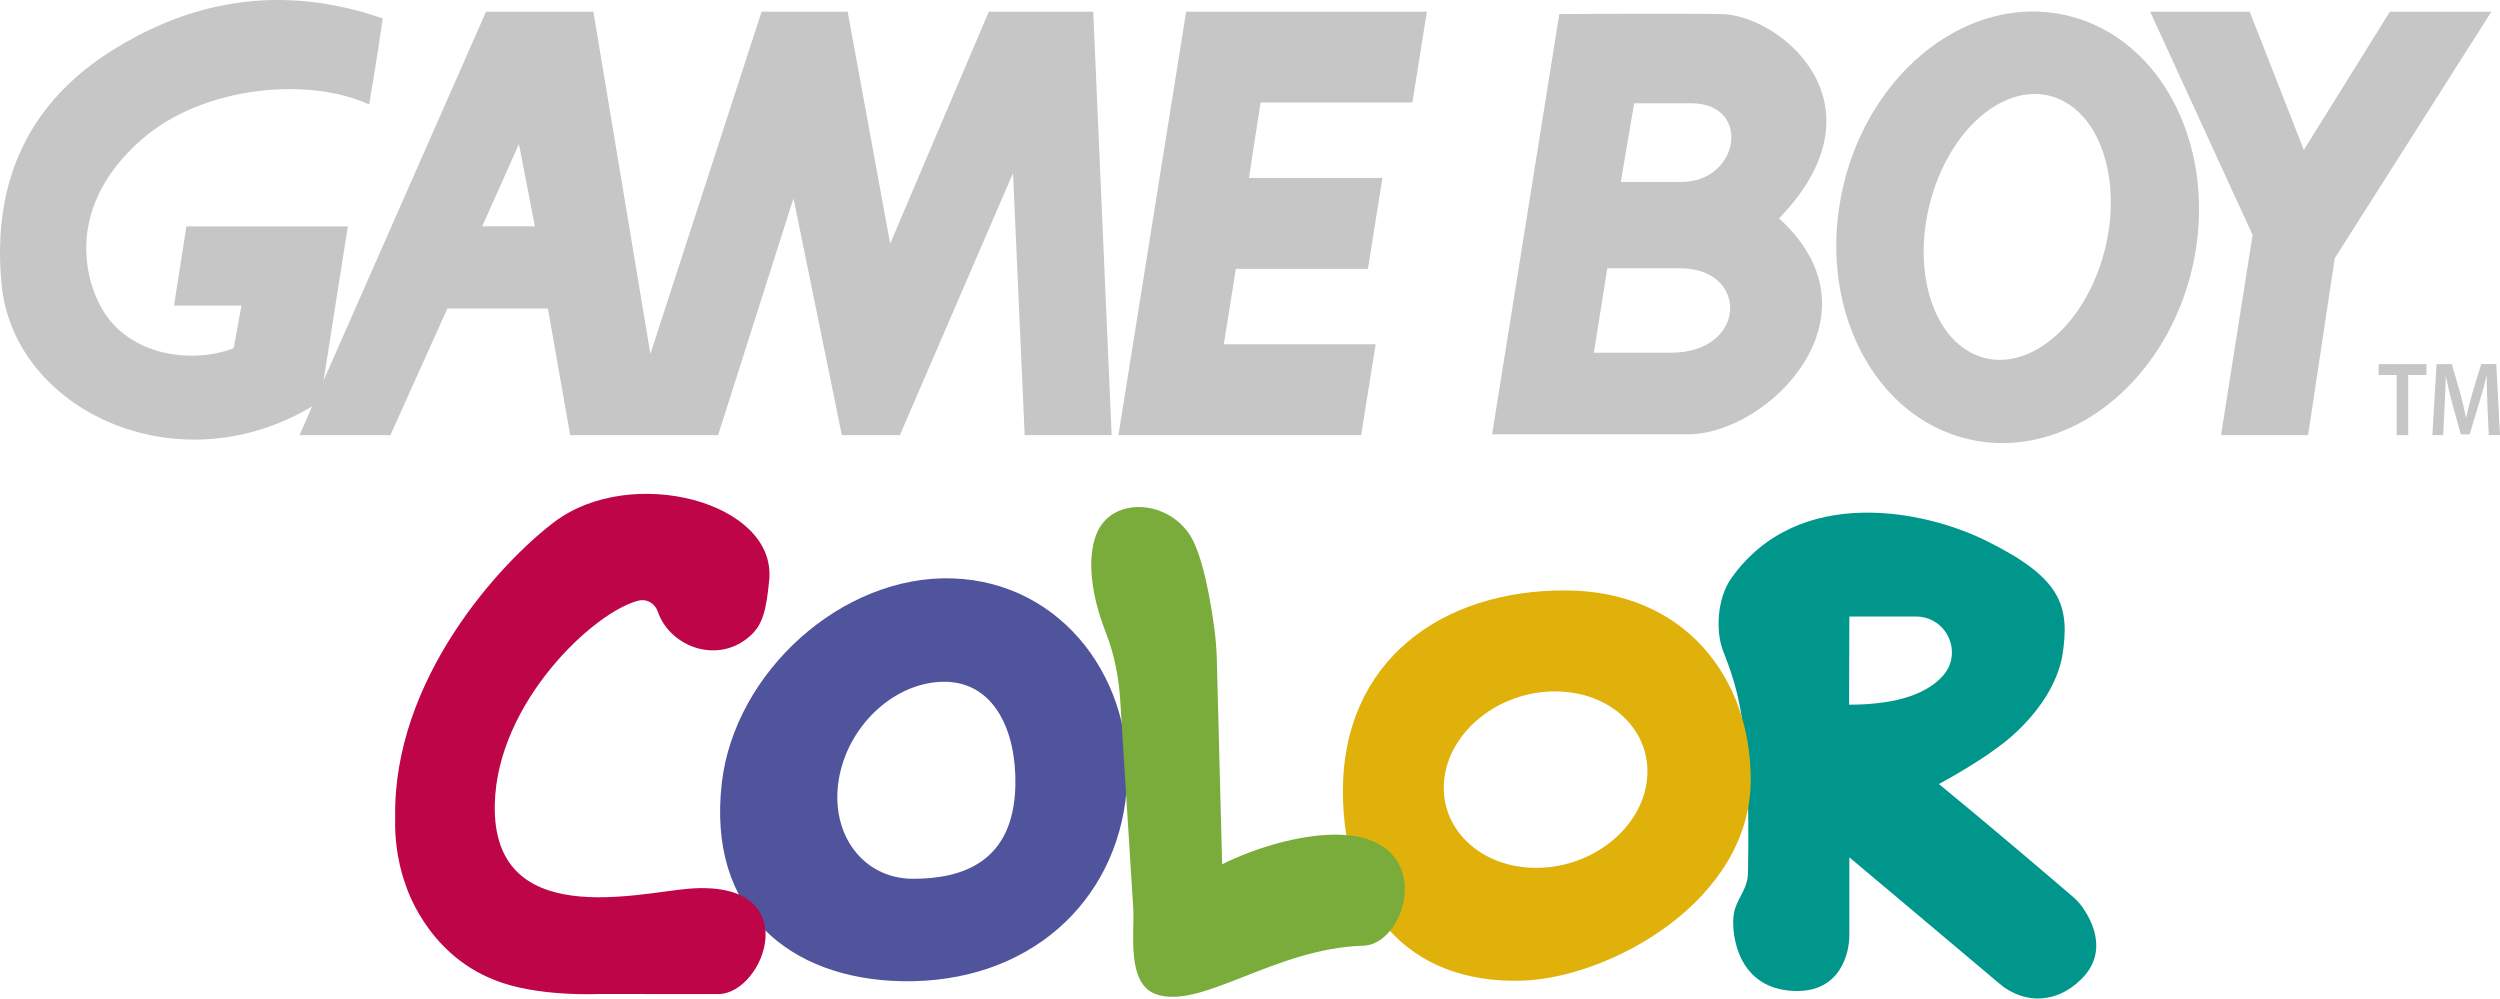 <?xml version="1.0" encoding="utf-8"?>
<!-- Generator: Adobe Illustrator 25.0.0, SVG Export Plug-In . SVG Version: 6.00 Build 0)  -->
<svg version="1.1" id="Layer_1" xmlns="http://www.w3.org/2000/svg" xmlns:xlink="http://www.w3.org/1999/xlink" x="0px" y="0px"
	 viewBox="0 0 3840 1533.8" style="enable-background:new 0 0 3840 1533.8;" xml:space="preserve">
<style type="text/css">
	.st0{fill:#30308F;}
	.st1{fill:#00968C;}
	.st2{fill:#DFB10A;}
	.st3{fill:#4F549D;}
	.st4{fill:#BD0547;}
	.st5{fill:#7AAC3B;}
	.st6{fill:#C6C6C6;}
	.st7{fill:#FFFFFF;}
	.st8{fill:#383C70;}
	.st9{fill:#696FD0;}
	.st10{fill:#B28D08;}
	.st11{fill:#FFCA0B;}
	.st12{fill:#5A7F2B;}
	.st13{fill:#9EDF4D;}
	.st14{fill:none;stroke:#231F20;stroke-width:2.782;stroke-miterlimit:10;}
	.st15{fill:#006962;}
	.st16{fill:#00C9BC;}
	.st17{fill:#900436;}
	.st18{fill:#F0065A;}
	.st19{fill:none;stroke:#231F20;stroke-width:2.792;stroke-miterlimit:10;}
</style>
<g>
	<path id="path4493_1_" class="st6" d="M3681.3,576h-27.7v-16.7h73.5V576h-28.1v92.4h-17.8V576z"/>
	<path id="path4497_1_" class="st6" d="M3820.8,623.9c-0.5-14.1-1.3-31.1-1.1-45.8h-0.5c-3.2,13.3-7.2,28-11.5,41.7l-14.3,47.3
		h-13.6l-13-46.6c-3.8-13.9-7.2-28.8-9.8-42.4h-0.3c-0.5,14.2-1,31.5-1.8,46.5l-2.2,43.8h-16.6l6.5-109.1h23.4l12.7,43.8
		c3.4,12.8,6.5,25.8,8.9,37.9h0.5c2.6-11.9,5.9-25.3,9.7-38.1l13.4-43.7h23.1l5.7,109.1h-17.3L3820.8,623.9z"/>
	<g>
		<path class="st6" d="M821.6,347.6l-24.5-126.3l-56.4,126.3H821.6 M1707.5,668.4h-133.6L1556,265.9l-173.8,402.5h-89.1l-74.3-363.8
			l-115.8,363.8H875.8l-34.2-194.5H687.2l-87.6,194.5H460L746.6,17.9h164.8l87.6,525.7l170.8-525.7h132.2l65.3,356.4l151.5-356.4
			h160.4L1707.5,668.4"/>
		<polyline class="st6" points="2090.7,668.4 2113,528.8 1879.8,528.8 1898.3,413 2101.1,413 2123.4,273.3 1918.4,273.3 
			1936.2,157.5 2169.4,157.5 2191.7,17.9 1821.9,17.9 1717.9,668.4 2090.7,668.4 		"/>
		<polyline class="st6" points="3826.8,17.9 3670.9,17.9 3538.7,230.3 3455.5,17.9 3302.6,17.9 3460,360.9 3411.5,668.4 
			3545.2,668.4 3586.2,396.6 3826.8,17.9 		"/>
		<path class="st6" d="M3033.2,544.5c70.7,31.6,157.3-30.4,193.3-138.6c36.1-108.2,8-221.6-62.7-253.3
			c-70.7-31.6-157.2,30.5-193.3,138.6C2934.4,399.6,2962.5,512.9,3033.2,544.5 M2830.9,287.2c41.5-179.8,195.2-297.9,343.4-263.6
			c148.1,34.2,234.5,207.8,193.1,387.6C3325.8,590.9,3172.1,709,3024,674.7C2875.8,640.5,2789.4,467,2830.9,287.2"/>
		<path class="st6" d="M174.9,75.8C47.5,154.6-13.7,274.9,2.6,438.2c18.9,189.5,264.4,308.9,472.3,188.7
			c18.2-10.6,11.1-8.9,17.8-14.9l41.6-264.3h-248l-19,121.7h103.6L359,534.7c-59.4,23.8-160.4,14.9-203.5-62.4
			C128.3,423.5,103,314.3,218,213.9c93.5-81.7,255.4-96.5,349-53.4c0,0,11.9-68.4,20.8-132.2C408-34.1,268.4,17.9,174.9,75.8"/>
		<path class="st6" d="M2395.1,21.6l-103.2,645.5c0,0,213.7,0,300.7,0c123.8,0,304.9-182.5,140-331.6
			c169.5-175.4,1.5-312.4-88.4-313.9c-72.2-1.2-250.6,0-250.6,0H2395.1 M2468.8,412.1c0,0,28,0,112,0
			c106.1,0,103.2,129.7-14.7,129.7c-73.7,0-117.9,0-117.9,0L2468.8,412.1 M2510.1,158.6c0,0,2.9,0,87,0
			c94.3,0,75.2,120.9-14.7,120.9c-73.7,0-92.9,0-92.9,0L2510.1,158.6"/>
	</g>
	<g>
		<path class="st1" d="M3198.9,1393.8c-4.3-6.2-9.5-11.7-15.2-16.6c-26.8-23-128.9-110.2-205.5-172.9c59.7-32.6,88.4-55,88.4-55
			s83-55,100.7-139.3c13.5-80.8-1.7-123-118.4-180.3c-92.7-45.5-286.1-86.1-389,57.6c-23.8,33.1-23.8,84.4-13.9,110.5
			c23.2,61,43.1,109.3,38.9,342.9c-0.5,28.4-20.1,40.4-22.4,68.3c-2.5,30.1,8.2,109.6,92.7,113.1c72.7,3,85.4-59.5,85.4-85.3
			c0-42.7,0-119.9,0-119.9s196.9,165.3,230.8,194.2c18.3,15.6,41.9,24.4,65.9,22.3c18.2-1.6,39.2-9.2,59.6-29.4
			C3238.6,1462.9,3213.7,1414.9,3198.9,1393.8z M2840.2,1082.4l0.4-135.4H2943c47.1,0,72.7,55.7,41.4,90.9
			C2962.6,1062.5,2920.2,1082.4,2840.2,1082.4z"/>
		<path class="st2" d="M2405.2,906.9c-190.2-1-343.3,107.8-342.5,310c0.7,170.1,94.5,294.8,274.9,289.4
			c134.5-4.1,351.5-122,351.5-308.8C2689.1,1040.8,2587.6,907.8,2405.2,906.9z M2529.8,1197.4c-7.9,74.8-84.1,135.6-170.1,135.6
			c-86,0.1-149.3-60.6-141.4-135.4c7.9-74.8,84.1-135.6,170.1-135.6C2474.4,1061.9,2537.7,1122.5,2529.8,1197.4z"/>
		<path class="st3" d="M1463,888.4c-169.8-5.6-334.7,144.1-354.3,314.2c-22.8,197.5,104.8,301.1,276.2,304.5
			c194.5,3.9,330.1-120.9,345.4-291.4C1745.5,1047.1,1632.9,894,1463,888.4z M1402.5,1349.8c-76.4,0-127.5-67.8-114.3-151.3
			c13.2-83.6,85.9-151.3,162.2-151.3s111.1,74.9,109.2,159.6C1556.9,1324,1478.8,1349.8,1402.5,1349.8z"/>
		<path class="st4" d="M981.1,922.5c12.7-3.1,25,4.5,29.2,16.8c18.6,54.7,93.5,82.6,143.2,36.3c18-16.8,23.6-38.6,28-84.8
			c11.5-119.6-211.4-178.2-329.6-89.4c-81.7,61.3-248.9,241.2-244.9,454.9c-1.7,58.8,15.7,101.6,15.7,101.6S653.2,1463.5,759,1505
			c64.3,26.6,161.3,21.8,161.3,21.8s182.3,0.1,182.8,0.1c72,0,137.2-177.1-45.8-161.8c-77,6.4-301.9,64.8-297.3-129.9
			C763.4,1078.8,912.9,939,981.1,922.5z"/>
		<path class="st5" d="M1877.2,1327.5l-8.2-315.4c-0.4-15.2-1.6-30.3-3.6-45.4c-5.4-40.7-18.1-118.2-40.1-148.5
			c-36.8-50.7-113.7-53-138.4-3.9c-16.8,33.4-14.6,90.3,11.8,157.8c13.4,34.2,20.3,70.7,22.2,107.4c0,0,14.8,237.6,19.8,316.7
			c2.2,34.6-11,114.1,34.3,130.7c69.1,25.3,182.3-70.3,318.9-74.3c78.8-2.3,127.3-219.2-118.9-160.5
			C1920.5,1305,1877.2,1327.5,1877.2,1327.5z"/>
	</g>
</g>
</svg>
